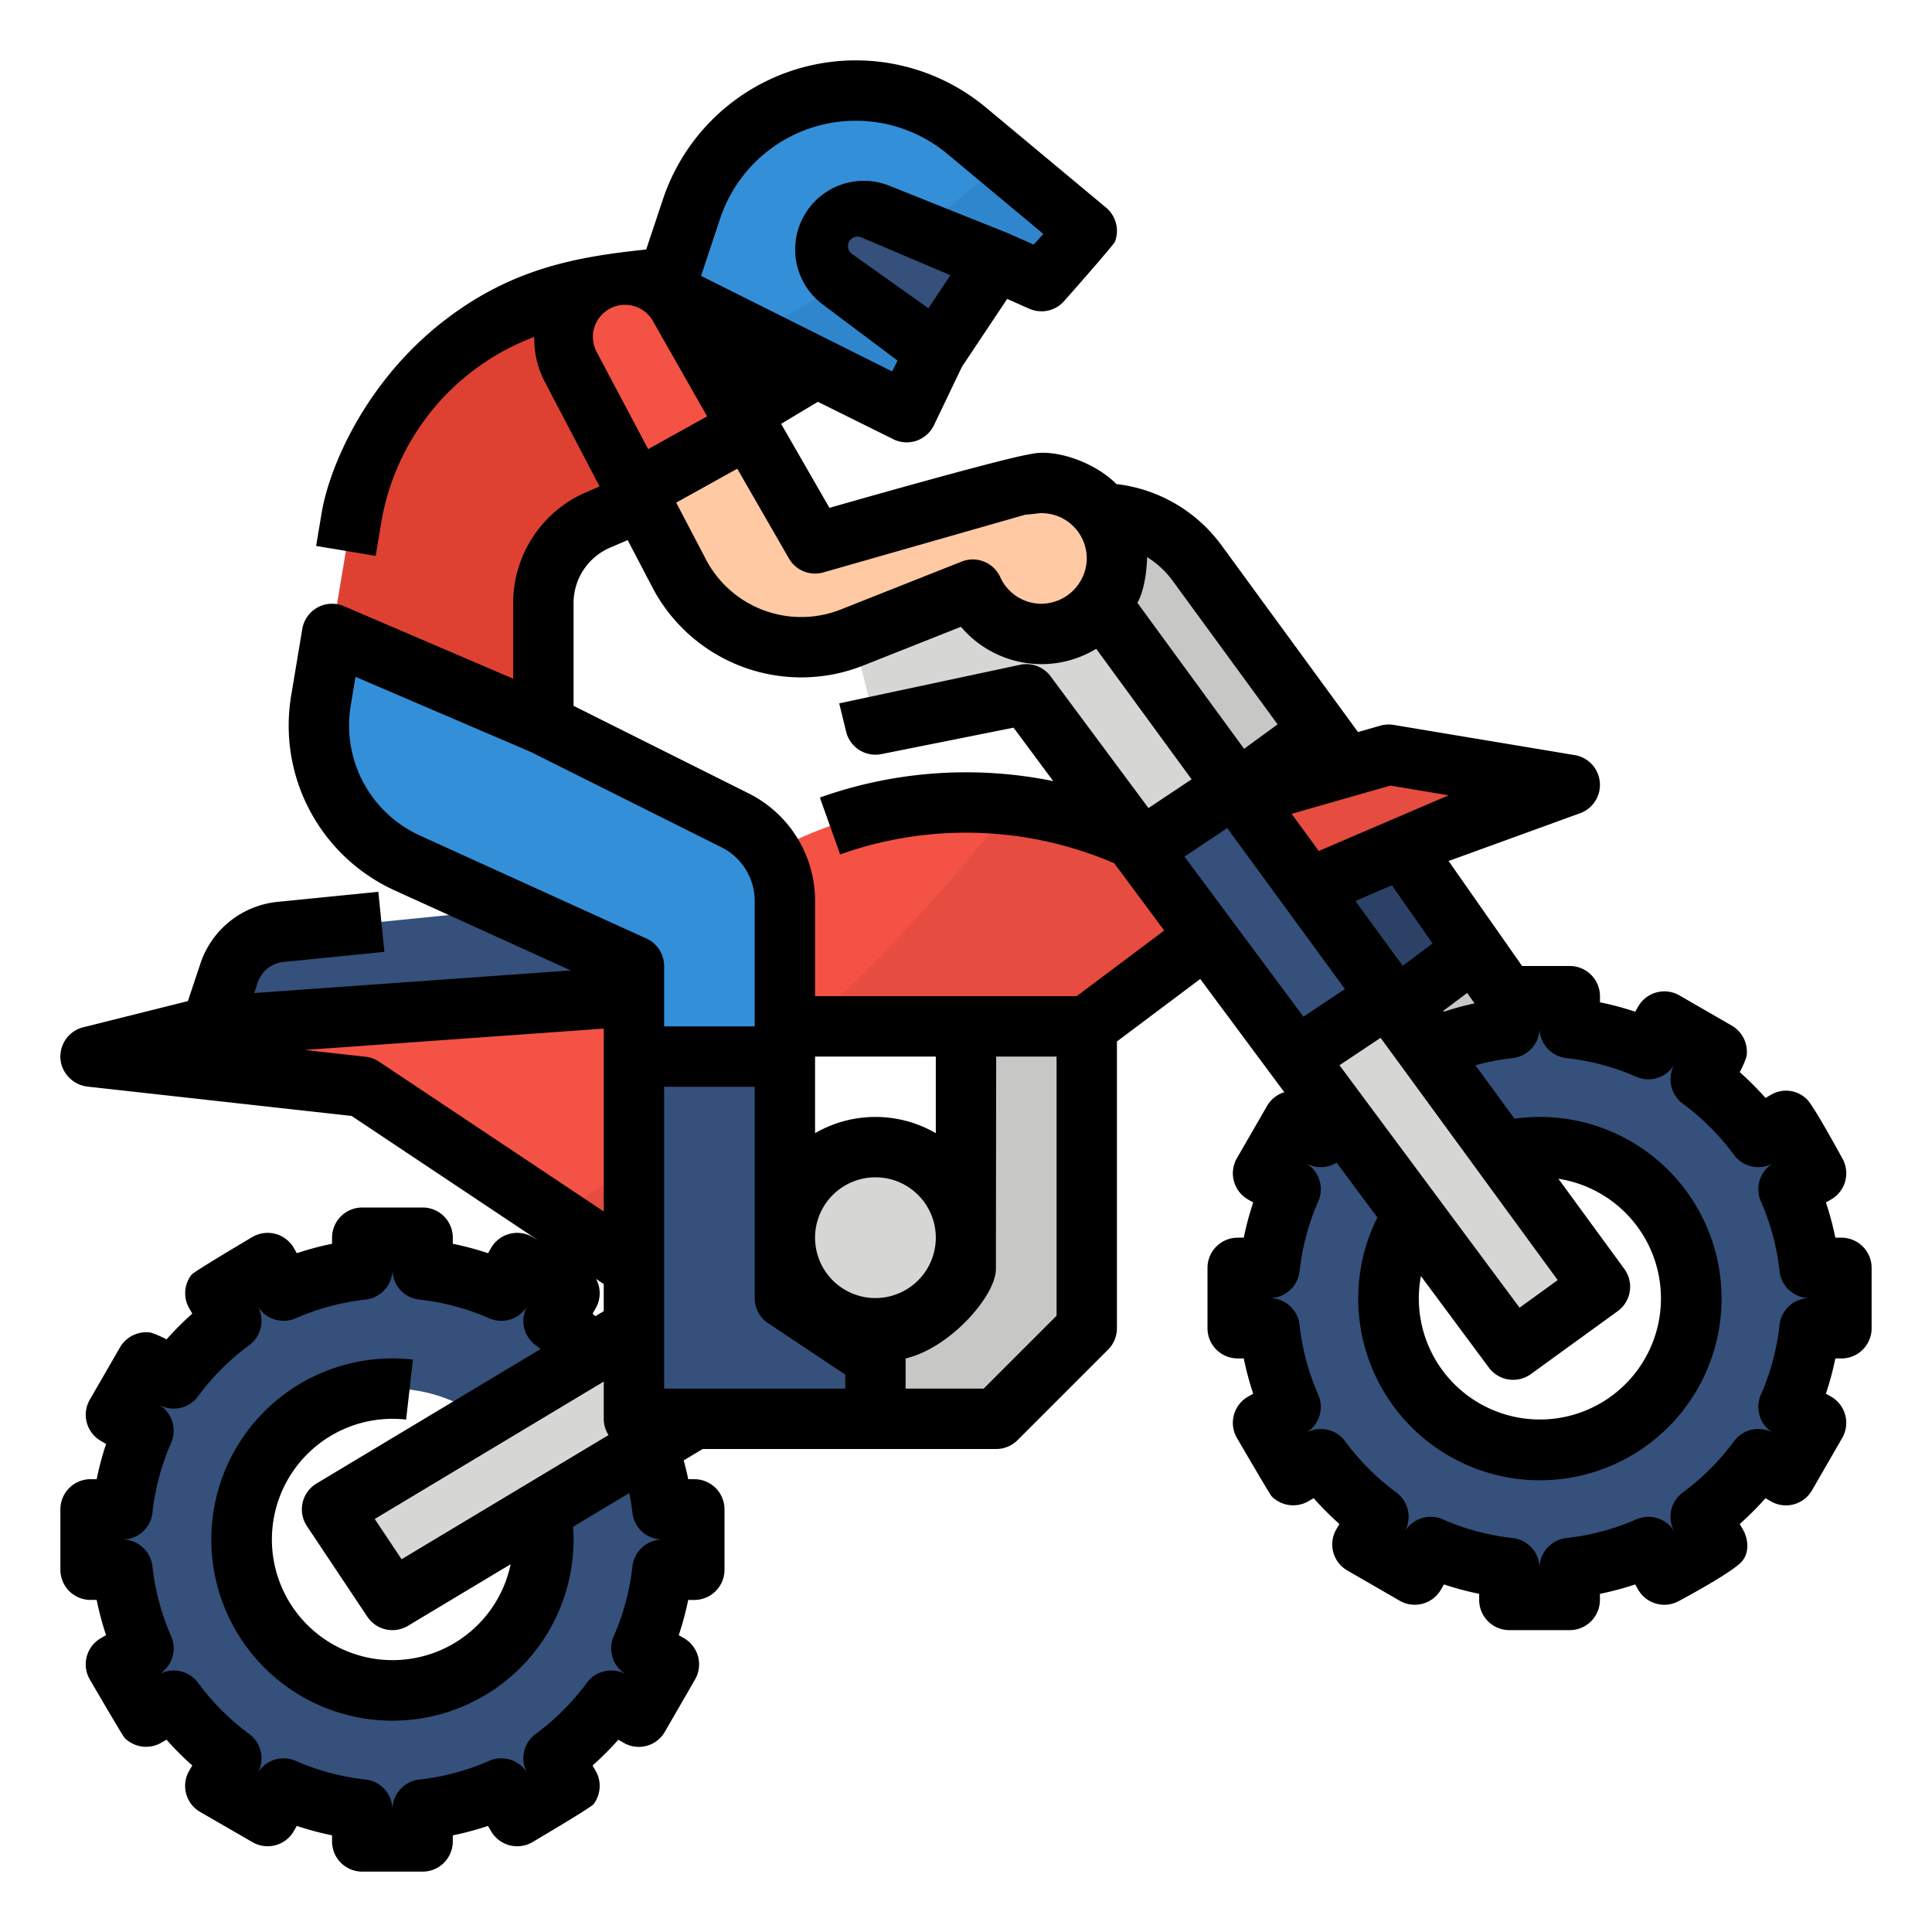 <svg viewBox="0 0 512 512" xmlns="http://www.w3.org/2000/svg"><g id="Filled_outline" data-name="Filled outline"><path d="m193.9 110.86 2.77-1.66 19.72-11.83 12.943-8.37-45.333-17-8.312 9.25z" fill="#fec9a3"/><path d="m416 288-22.67 12.67-24.14-32.81-42.29-57.47-32.9-44.72-38 13.43-8-32 34.54-9.87a32 32 0 0 1 34.63 11.89l8.72 11.93 23.87 32.65 5.47 7.49 35.41 50.58z" fill="#c7c7c5"/><path d="m390.64 251.77-21.45 16.09-42.29-57.47 22.86-16.69 5.47 7.49z" fill="#2b4266"/><path d="m288 272v80l-24 24h-72v-24h48l16-16v-64z" fill="#c7c7c5"/><circle cx="232" cy="328" fill="#d6d6d4" r="24"/><path d="m320 248-32 24h-80l-40 16v48l-72-48-72-8 32-8 112-8 40-40a107.351 107.351 0 0 1 96 0z" fill="#f35244"/><path d="m147.36 322.24q10.44-6.51 20.64-13.64v27.4z" fill="#e64c3f"/><path d="m320 248-32 24h-74.04a455.836 455.836 0 0 0 54.27-58.63 107.252 107.252 0 0 1 35.77 10.63z" fill="#e64c3f"/><path d="m56 272 4.723-14.17a16 16 0 0 1 13.587-10.861l69.69-6.969 40-16h24l-40 40z" fill="#34507b"/><path d="m312 216 56-16 48 8-24 8-56 24z" fill="#e64c3f"/><path d="m488 352v-16h-8.453a71.523 71.523 0 0 0 -5.578-20.85l7.313-4.222-8-13.856-7.319 4.225a72.388 72.388 0 0 0 -15.26-15.26l4.225-7.319-13.856-8-4.222 7.313a71.491 71.491 0 0 0 -20.85-5.578v-8.453h-16v8.453a71.491 71.491 0 0 0 -20.85 5.578l-4.222-7.313-13.856 8 4.225 7.319a72.388 72.388 0 0 0 -15.26 15.26l-7.319-4.225-8 13.856 7.313 4.222a71.523 71.523 0 0 0 -5.578 20.85h-8.453v16h8.453a71.523 71.523 0 0 0 5.578 20.85l-7.313 4.222 8 13.856 7.319-4.225a72.388 72.388 0 0 0 15.26 15.26l-4.225 7.319 13.856 8 4.222-7.313a71.523 71.523 0 0 0 20.85 5.578v8.453h16v-8.453a71.523 71.523 0 0 0 20.85-5.578l4.222 7.313 13.856-8-4.225-7.319a72.388 72.388 0 0 0 15.26-15.26l7.319 4.225 8-13.856-7.313-4.222a71.523 71.523 0 0 0 5.578-20.85zm-80 32a40 40 0 1 1 40-40 40 40 0 0 1 -40 40z" fill="#34507b"/><path d="m424 341-23 16.67-57.58-77.52-40.95-55.13-30.47-41.02-40 8-8-32 34.54-9.87a32 32 0 0 1 34.63 11.89l34.01 46.53 40.63 55.58z" fill="#d6d6d4"/><path d="m184 416v-16h-8.453a71.523 71.523 0 0 0 -5.578-20.85l7.313-4.222-8-13.856-7.319 4.225a72.388 72.388 0 0 0 -15.26-15.26l4.225-7.319-13.856-8-4.222 7.313a71.491 71.491 0 0 0 -20.85-5.578v-8.453h-16v8.453a71.491 71.491 0 0 0 -20.85 5.578l-4.222-7.313-13.856 8 4.225 7.319a72.388 72.388 0 0 0 -15.26 15.26l-7.319-4.225-8 13.856 7.313 4.222a71.523 71.523 0 0 0 -5.578 20.85h-8.453v16h8.453a71.523 71.523 0 0 0 5.578 20.85l-7.313 4.222 8 13.856 7.319-4.225a72.388 72.388 0 0 0 15.26 15.26l-4.225 7.319 13.856 8 4.222-7.313a71.523 71.523 0 0 0 20.85 5.578v8.453h16v-8.453a71.523 71.523 0 0 0 20.85-5.578l4.222 7.313 13.856-8-4.225-7.319a72.388 72.388 0 0 0 15.26-15.26l7.319 4.225 8-13.856-7.313-4.222a71.523 71.523 0 0 0 5.578-20.85zm-80 32a40 40 0 1 1 40-40 40 40 0 0 1 -40 40z" fill="#34507b"/><path d="m208 328-120 72 16 24 120-72z" fill="#d6d6d4"/><path d="m222.807 74.271 25.193 18.895 16-24-31.291-12.516a10.2 10.2 0 0 0 -12.9 4.906 10.2 10.2 0 0 0 2.998 12.715z" fill="#34507b"/><path d="m288 61.17-12 13.33-12-5.33-20.45-8.18-10.84-4.34a10.077 10.077 0 0 0 -3.78-.73 10.192 10.192 0 0 0 -6.12 18.35l.64.48 24.55 18.42-8 16-41.13-20.57-22.87-11.43 7.26-21.8a45.883 45.883 0 0 1 72.9-20.74l9.63 8.03z" fill="#348fd9"/><path d="m223.45 74.75 24.55 18.42-8 16-41.13-20.57q12.45-6.255 24.58-13.85z" fill="#3086cd"/><path d="m288 61.17-12 13.33-12-5.33-20.45-8.18q11.34-8.475 22.24-18.33z" fill="#3086cd"/><path d="m88 168 56 24 50.733 25.367a24 24 0 0 1 13.267 21.466v41.167h-40v-24l-60.049-27.295a40 40 0 0 1 -22.9-42.991z" fill="#348fd9"/><path d="m208 280v64l24 16v16h-64v-96z" fill="#34507b"/><path d="m200 120-41.454 17.766a24 24 0 0 0 -14.546 22.06v32.174l-56-24 5.117-30.7a71.916 71.916 0 0 1 13.4-31.326 71.918 71.918 0 0 1 34.794-25.074l19.814-6.521 10 2.625z" fill="#de4132"/><path d="m295.97 149.12a19.991 19.991 0 0 1 -38.17 7.14l-32 12.69a36.566 36.566 0 0 1 -33.73-3.57 36.586 36.586 0 0 1 -12.41-14.06l-11.17-21.32-17.17-32.78a16.38 16.38 0 0 1 28.97-15.28l18.1 31.45 17.61 30.61 56-16v.4a20.248 20.248 0 0 1 4-.4 20 20 0 0 1 19.97 21.12z" fill="#fec9a3"/><path d="m367.81 264.13-23.81 15.87-.58.15-40.95-55.13 1.53-1.02 23.18-15.45z" fill="#34507b"/><path d="m198.39 113.39-29.9 16.61-17.17-32.78a16.38 16.38 0 0 1 28.97-15.28z" fill="#f35244"/><path d="m488 328h-1.613a79.5 79.5 0 0 0 -2.5-9.338l1.393-.8a8 8 0 0 0 2.931-10.924s-7.378-13.6-9.329-15.59a7.879 7.879 0 0 0 -9.6-1.2l-1.406.812a79.992 79.992 0 0 0 -6.828-6.828 25.7 25.7 0 0 0 1.791-4.12 8.026 8.026 0 0 0 -3.906-8.217l-13.86-8a8 8 0 0 0 -10.927 2.929l-.8 1.393a79.5 79.5 0 0 0 -9.338-2.5v-1.617a8 8 0 0 0 -8-8h-12.641l-19.475-27.821 34.638-12.589a8 8 0 0 0 -1.215-15.482l-48-8a8.019 8.019 0 0 0 -3.513.2l-5.917 1.692-36.255-49.6a40.251 40.251 0 0 0 -27.765-16.12c-5.844-5.88-16.365-9.448-22.7-7.948-7.891 1.212-53.352 14.257-53.352 14.257l-12.809-22.263 9.742-5.843 19.988 9.913a8 8 0 0 0 10.769-3.709l7.429-15.5 11.981-17.972 5.836 2.594a8 8 0 0 0 9.2-1.959s13.19-14.889 13.543-15.85a8.022 8.022 0 0 0 -2.371-8.978l-31.837-26.533a53.88 53.88 0 0 0 -85.609 24.353l-4.425 13.273c-17.75 1.885-35.08 4.708-53.25 18.635-20.818 15.957-30.684 38.674-32.771 51.233l-1.451 8.7 15.782 2.632 1.452-8.706a63.876 63.876 0 0 1 40.588-49.325 24.316 24.316 0 0 0 2.572 11.511c.022.045.045.089.068.134l14.659 27.988-3.493 1.5a31.958 31.958 0 0 0 -19.406 29.413v20.037l-44.849-19.221a8 8 0 0 0 -11.043 6.039l-2.952 17.715a48 48 0 0 0 27.486 51.59l46.612 21.187-83.88 5.991.933-2.8a8.031 8.031 0 0 1 6.8-5.437l26.753-2.675-1.591-15.92-26.759 2.674a24.06 24.06 0 0 0 -20.38 16.29l-3.332 10-27.738 6.939a8 8 0 0 0 -5.872 9.5 8.191 8.191 0 0 0 7.178 6.241l69.816 7.757 49.341 32.894-1.454-.839a8 8 0 0 0 -10.929 2.932l-.8 1.39a79.5 79.5 0 0 0 -9.338-2.5v-1.614a8 8 0 0 0 -8-8h-16.002a8 8 0 0 0 -8 8v1.613a79.5 79.5 0 0 0 -9.338 2.5l-.8-1.393a8 8 0 0 0 -10.924-2.931s-15.547 9.17-16.219 10.061a8.017 8.017 0 0 0 -.571 8.872l.812 1.406a79.992 79.992 0 0 0 -6.828 6.828 25.7 25.7 0 0 0 -4.12-1.791 8.026 8.026 0 0 0 -8.217 3.906l-8 13.863a8 8 0 0 0 2.931 10.924l1.393.8a79.5 79.5 0 0 0 -2.5 9.338h-1.619a8 8 0 0 0 -8 8v16a8 8 0 0 0 8 8h1.613a79.5 79.5 0 0 0 2.5 9.338l-1.393.8a8 8 0 0 0 -2.931 10.924s8.737 15 9.216 15.478a8.026 8.026 0 0 0 9.717 1.312l1.406-.812a79.992 79.992 0 0 0 6.828 6.828l-.769 1.331a7.969 7.969 0 0 0 2.884 11.006l13.86 8a8 8 0 0 0 10.927-2.929l.8-1.393a79.5 79.5 0 0 0 9.338 2.5v1.621a8 8 0 0 0 8 8h16a8 8 0 0 0 8-8v-1.613a79.5 79.5 0 0 0 9.338-2.5l.8 1.393a8 8 0 0 0 10.924 2.931s15.547-9.17 16.219-10.061a8.017 8.017 0 0 0 .571-8.872l-.812-1.406a79.992 79.992 0 0 0 6.828-6.828l1.331.769a7.969 7.969 0 0 0 11.006-2.884l8-13.863a8 8 0 0 0 -2.931-10.924l-1.393-.8a79.5 79.5 0 0 0 2.5-9.338h1.623a8 8 0 0 0 8-8v-16.004a8 8 0 0 0 -8-8h-1.616c-.341-1.674-.746-3.335-1.194-4.984l5.026-3.016h77.784a8 8 0 0 0 5.657-2.343l24-24a8 8 0 0 0 2.343-5.657v-76l22.072-16.558 22.281 30a7.994 7.994 0 0 0 -4.562 3.633l-8 13.863a8 8 0 0 0 2.931 10.924l1.393.8a79.5 79.5 0 0 0 -2.5 9.338h-1.615a8 8 0 0 0 -8 8v16a8 8 0 0 0 8 8h1.613a79.5 79.5 0 0 0 2.5 9.338l-1.393.8a8 8 0 0 0 -2.931 10.924s8.737 15 9.216 15.478a8.026 8.026 0 0 0 9.717 1.312l1.406-.812a79.992 79.992 0 0 0 6.828 6.828l-.769 1.331a7.969 7.969 0 0 0 2.884 11.006l13.86 8a8 8 0 0 0 10.927-2.929l.8-1.393a79.5 79.5 0 0 0 9.338 2.5v1.617a8 8 0 0 0 8 8h16a8 8 0 0 0 8-8v-1.613a79.5 79.5 0 0 0 9.338-2.5l.8 1.393a8 8 0 0 0 10.924 2.931s12.942-6.878 16.227-10.061c2.408-2.333 2.142-6.155.571-8.872l-.812-1.406a79.992 79.992 0 0 0 6.828-6.828l1.331.769a7.969 7.969 0 0 0 11.006-2.884l8-13.863a8 8 0 0 0 -2.931-10.924l-1.393-.8a79.5 79.5 0 0 0 2.5-9.338h1.615a8 8 0 0 0 8-8v-16.004a8 8 0 0 0 -8-8zm-111.448 10.172 18.026 24.268a8 8 0 0 0 11.116 1.707l23-16.669a8 8 0 0 0 1.765-11.2l-17.459-23.885a32.084 32.084 0 1 1 -36.447 25.779zm36.25 1.064-10.1 7.316-47.723-64.252 10.894-7.261zm-43.933-104.617 10.777 15.4-7.907 5.933-.1-.138-12.455-17.039zm-12.447 27.488-11 7.329-31.515-42.428 11.33-7.553zm26.241 6.007-.145-.251 6.309-4.733 1.938 2.767c-2.15.474-4.287 1.017-6.394 1.668q-.856.266-1.708.549zm-14.2-59.926 15.447 2.574-34.417 14.755-7.2-9.85zm-57.753-54.347 27.864 38.121-8.872 6.479-28.285-38.695c2.415-4.246 2.581-11.473 2.573-12.107a23.926 23.926 0 0 1 6.721 6.202zm-92.51-2.149 53.536-15.3c.618.021 3.46-.4 4.266-.4a11.995 11.995 0 0 1 11.981 12.682 12.151 12.151 0 0 1 -11.883 11.326 11.978 11.978 0 0 1 -11.023-7.055 8 8 0 0 0 -10.229-4.121l-32 12.686a28.532 28.532 0 0 1 -36.033-13.765l-.068-.133-7.547-14.412 16.186-8.988 13.678 23.774a8 8 0 0 0 9.136 3.706zm10.045-88.792 23.63 10.032-5.841 8.759-20.247-14.391a2.533 2.533 0 0 1 -.759-3.27 2.533 2.533 0 0 1 3.217-1.13zm-37.391-5a37.881 37.881 0 0 1 60.187-17.12l25.453 21.211-2.554 2.838-6.691-2.974c-.092-.041-.185-.08-.278-.117l-31.291-12.516a18.194 18.194 0 0 0 -17.673 31.449l19.851 14.889-1.436 2.873-50.639-25.32zm-17.825 27.18 14.371 25.261-15.629 8.683-13.65-25.757a8.5 8.5 0 0 1 3.629-11.546 8.5 8.5 0 0 1 11.279 3.359zm-80.09 101.95 1.277-7.662 46.417 19.893 50.522 25.26a15.914 15.914 0 0 1 8.845 14.312v33.167h-24v-16a8 8 0 0 0 -4.689-7.283l-60.049-27.3a32.044 32.044 0 0 1 -18.323-34.387zm139.061 156.97a16 16 0 1 1 16-16 16.019 16.019 0 0 1 -16 16zm16-43.695a31.885 31.885 0 0 0 -32 0v-20.305h32zm-141.575 112.91-7.114-10.672 60.689-36.413v9.87a7.96 7.96 0 0 0 1.267 4.31zm-9.541-133.166-16.155-1.795 79.271-5.662v48.46l-59.562-39.708a8 8 0 0 0 -3.554-1.295zm63.116 60.232v7.189l-2.23 1.338c-.246-.223-.479-.456-.728-.676l.814-1.41a8 8 0 0 0 .8-6.072 7.9 7.9 0 0 0 -.7-1.728zm7.6 60.6a8 8 0 0 0 7.95 7.119 8 8 0 0 0 -7.952 7.123 63.451 63.451 0 0 1 -4.956 18.518 8 8 0 0 0 3.291 10.115 8 8 0 0 0 -10.412 2.2 64.077 64.077 0 0 1 -13.568 13.568 8 8 0 0 0 -2.2 10.412 8 8 0 0 0 -10.116-3.291 63.451 63.451 0 0 1 -18.518 4.956 8 8 0 0 0 -7.119 7.949 8 8 0 0 0 -7.123-7.952 63.451 63.451 0 0 1 -18.518-4.956 8 8 0 0 0 -10.116 3.291 8 8 0 0 0 -2.2-10.412 64.077 64.077 0 0 1 -13.568-13.568 8 8 0 0 0 -10.412-2.2 8 8 0 0 0 3.291-10.115 63.451 63.451 0 0 1 -4.954-18.515 8 8 0 0 0 -7.95-7.123 8 8 0 0 0 7.952-7.123 63.451 63.451 0 0 1 4.956-18.518 8 8 0 0 0 -3.291-10.115 8 8 0 0 0 10.412-2.2 64.077 64.077 0 0 1 13.568-13.568 8 8 0 0 0 2.2-10.412 8 8 0 0 0 10.116 3.291 63.451 63.451 0 0 1 18.514-4.955 8 8 0 0 0 7.123-7.95 8 8 0 0 0 7.123 7.952 63.451 63.451 0 0 1 18.518 4.956 8 8 0 0 0 10.116-3.291 8 8 0 0 0 2.189 10.408c.452.333.888.685 1.33 1.03l-59.392 35.635a8 8 0 0 0 -2.54 11.3l16 24a8 8 0 0 0 10.772 2.421l27.211-16.326a31.976 31.976 0 1 1 -27.7-38.33l1.8-15.9a48 48 0 1 0 42.573 47.695c0-1.129-.054-2.26-.134-3.391l14.906-8.943c.339 1.728.633 3.465.828 5.216zm8.4-32.881v-80h24v56a8 8 0 0 0 3.562 6.656l20.438 13.625v3.719zm104-19.313-19.313 19.313h-20.687v-8c11.807-2.76 23.929-16.625 23.929-23.707 0-6.668.071-56.293.071-56.293h16zm5.333-84.687h-69.333v-25.167a31.826 31.826 0 0 0 -17.688-28.622l-46.312-23.155v-27.226a15.981 15.981 0 0 1 9.7-14.709l4.636-1.989 6.2 11.842a44.533 44.533 0 0 0 56.2 21.409l25.922-10.276a28.017 28.017 0 0 0 21.342 9.893h.237a27.848 27.848 0 0 0 14.268-4.066l25.285 34.592-11.434 7.621-25.936-34.917a8 8 0 0 0 -7.991-3.074l-48.029 10.244 1.833 7.5a8 8 0 0 0 9.34 5.946l35.031-7.006 10.515 14.16a115.554 115.554 0 0 0 -61.843 4.36l5.373 15.071a99.342 99.342 0 0 1 72.645 2.344l13.237 17.825zm186.267 87.123a63.451 63.451 0 0 1 -4.956 18.518 8 8 0 0 0 3.291 10.115 8 8 0 0 0 -10.412 2.2 64.077 64.077 0 0 1 -13.568 13.568 8 8 0 0 0 -2.2 10.412 8 8 0 0 0 -10.116-3.291 63.451 63.451 0 0 1 -18.518 4.956 8 8 0 0 0 -7.121 7.949 8 8 0 0 0 -7.123-7.952 63.451 63.451 0 0 1 -18.518-4.956 8 8 0 0 0 -10.116 3.291 8 8 0 0 0 -2.2-10.412 64.077 64.077 0 0 1 -13.568-13.568 8 8 0 0 0 -10.412-2.2 8 8 0 0 0 3.291-10.115 63.451 63.451 0 0 1 -4.956-18.518 8 8 0 0 0 -7.948-7.12 8 8 0 0 0 7.952-7.123 63.451 63.451 0 0 1 4.956-18.518 8 8 0 0 0 -3.291-10.115 8 8 0 0 0 8.158-.129l10.788 14.523a48.144 48.144 0 1 0 36.348-26.166l-10.352-14.162a63.194 63.194 0 0 1 9.861-1.908 8 8 0 0 0 7.13-7.952 8 8 0 0 0 7.123 7.952 63.451 63.451 0 0 1 18.518 4.956 8 8 0 0 0 10.116-3.291 8 8 0 0 0 2.2 10.412 64.077 64.077 0 0 1 13.568 13.568 8 8 0 0 0 10.412 2.2 8 8 0 0 0 -3.291 10.115 63.451 63.451 0 0 1 4.956 18.518 8 8 0 0 0 7.948 7.12 8 8 0 0 0 -7.95 7.123z"/></g></svg>